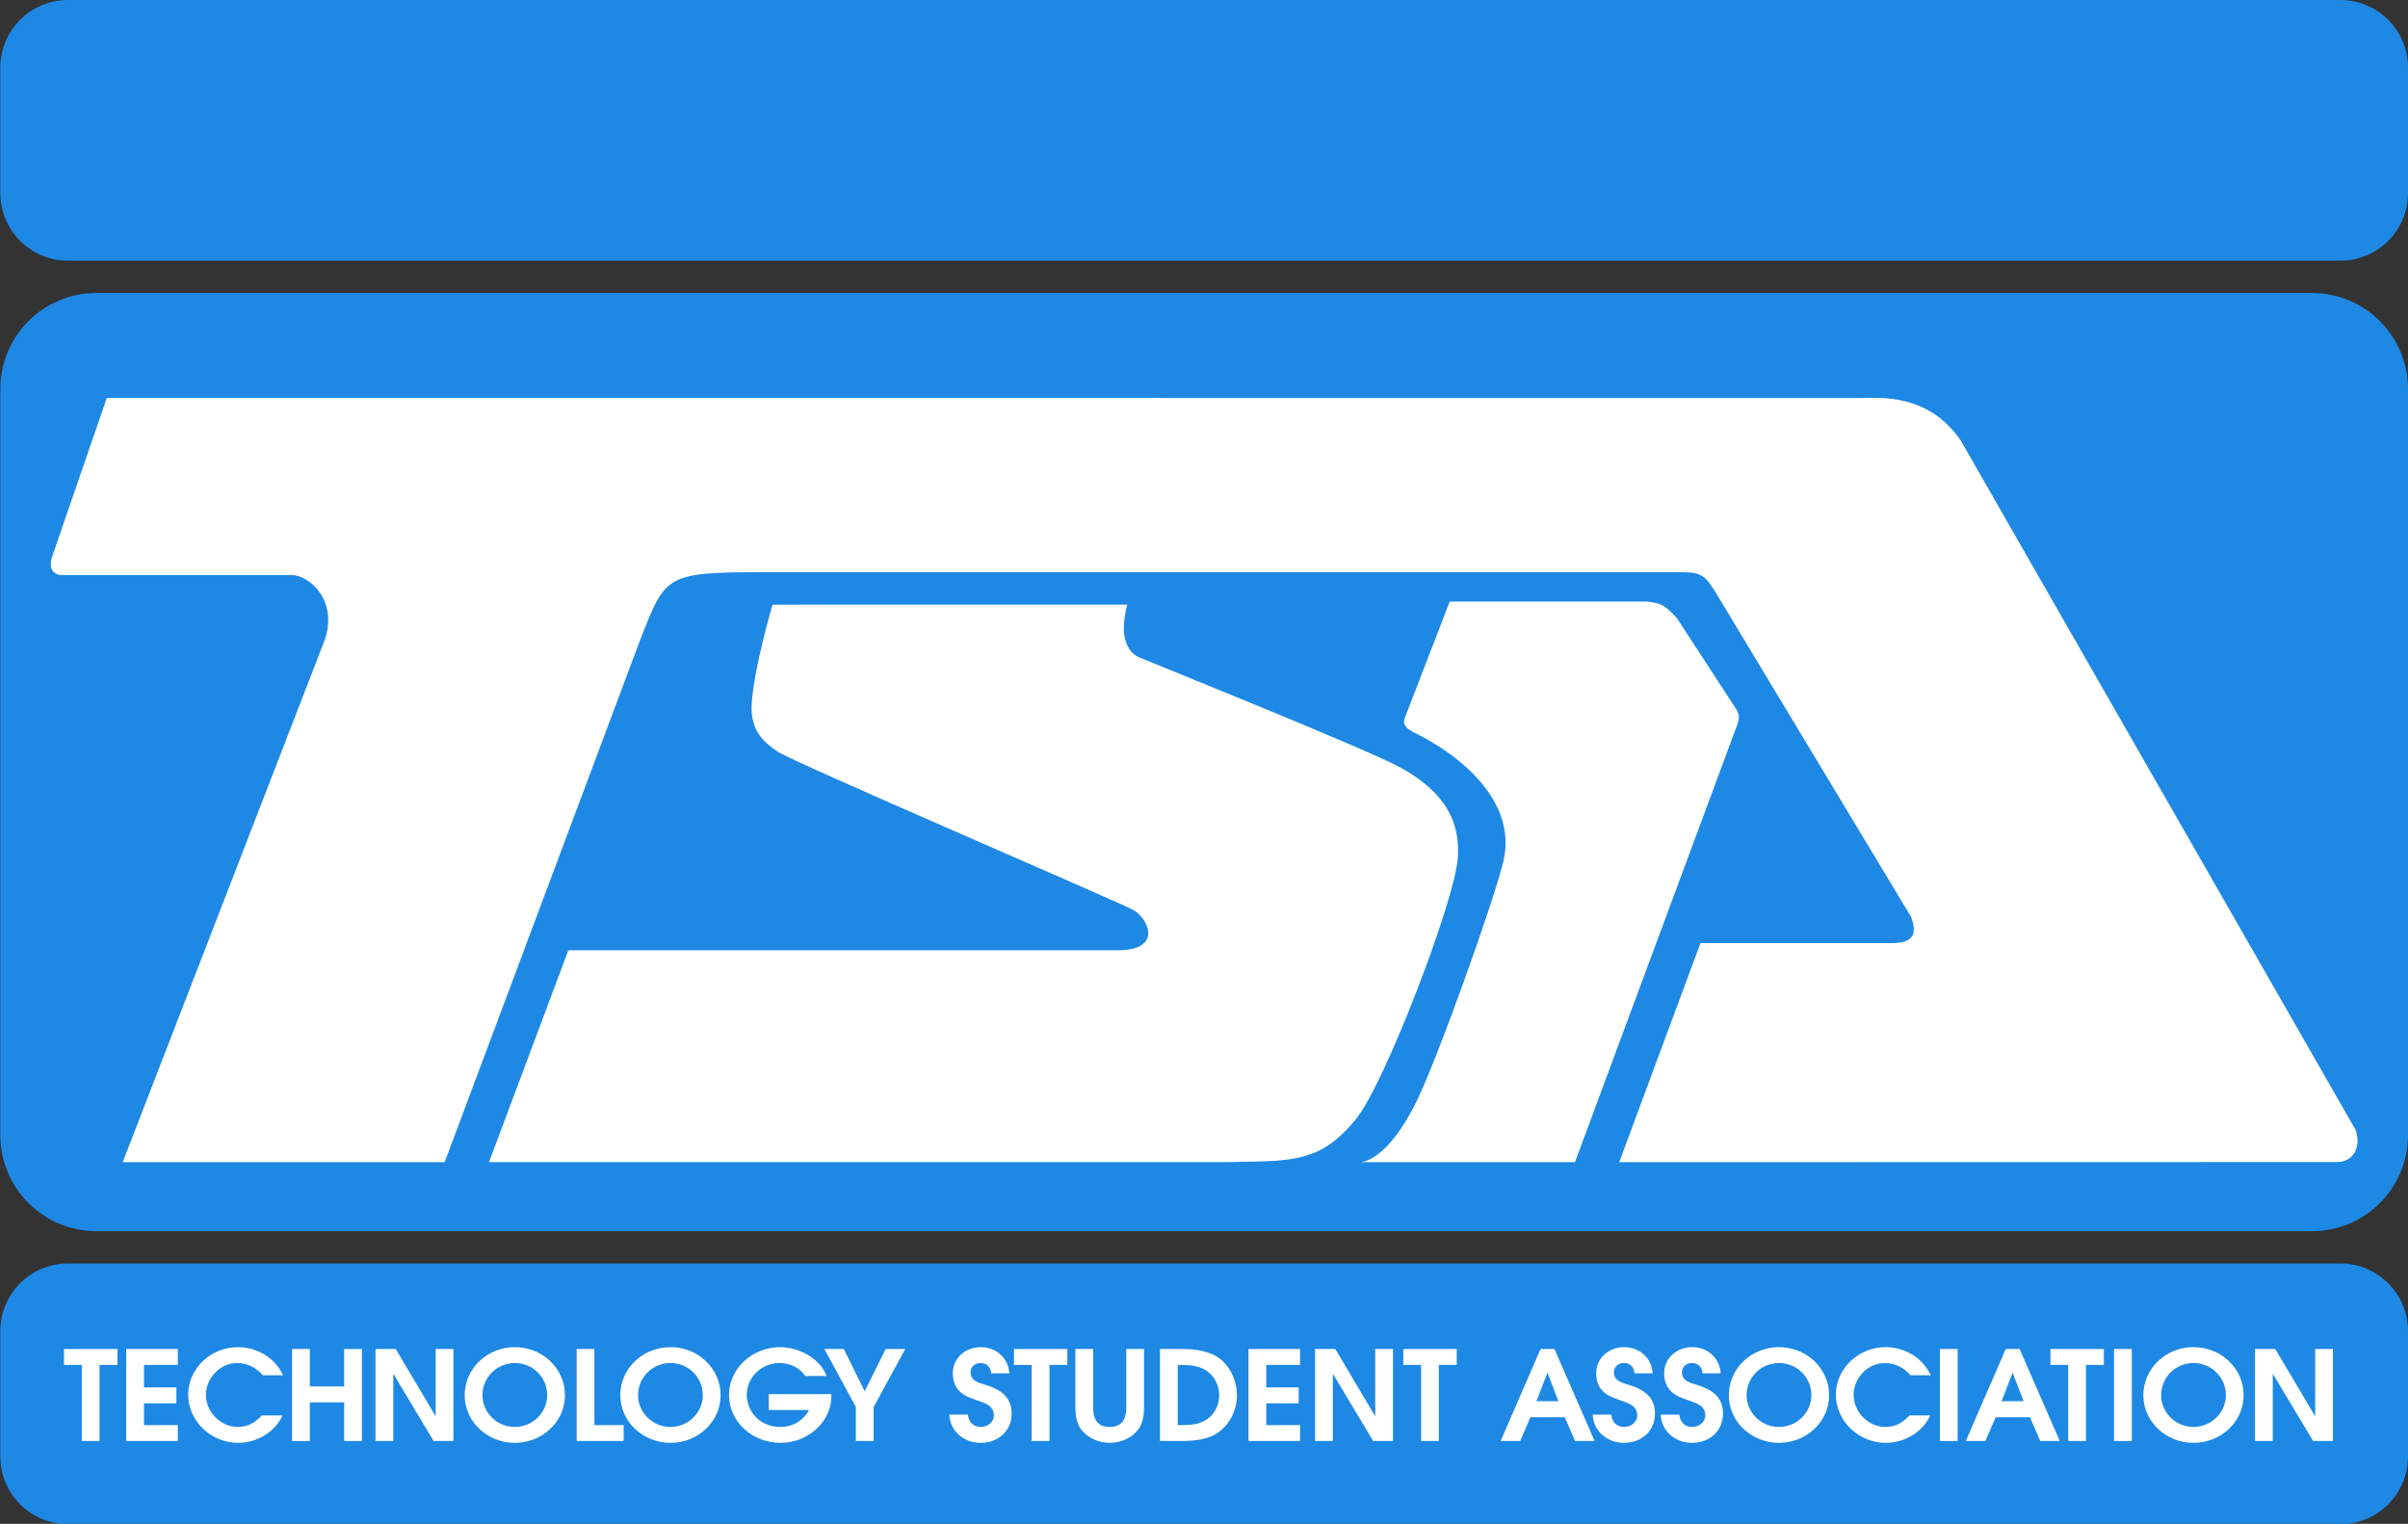 <?xml version="1.0" encoding="utf-8"?>
<!-- Source: https://github.com/jasondreyzehner/TSA-logo/  -->
<svg version="1.1" xmlns="http://www.w3.org/2000/svg" viewBox="0 0 602.253 381.051" enable-background="new 0 0 633.034 381.051"
	 xml:space="preserve">
	<rect x="0" y="0" width="602.253" height="381.051" fill="#333333" stroke="none"/>
	<path fill="#1E88E5" d="M602.253,283.867c0,13.262-10.746,24.012-24.006,24.012H24.092c-13.259,0-24.007-10.75-24.007-24.012V97.276
							c0-13.262,10.748-24.012,24.007-24.012h554.155c13.26,0,24.006,10.75,24.006,24.012V283.867z"/>
	<g>
		<path fill="#FFFFFF" d="M12.907,139.583c-1.074,4.216,2.427,4.217,2.427,4.217c-3.501-0.001,57.517,0,57.517,0
								c4.751-0.001,11.753,6.615,8.322,16.342L30.682,290.627h80.528l49.02-130.921c6.271-15.906,6.152-16.582,30.827-16.627h226.337
								c7.748,0.003,8.484-0.193,11.816,5.25l48.73,80.902c1.646,4.278,0.645,6.613-4.689,6.613h-47.954l-20.324,54.783l179.638-0.034
								c3.955-0.08,6.008-3.725,4.562-7.997l-98.771-172.423c-4.809-7.061-12.146-11.064-22.812-10.657l-7.211,0.01L32.965,99.502h-6.252
								L12.907,139.583z"/>
		<path fill="#FFFFFF" d="M340.3,290.627c0,0,6.7,0,14.254-15.764c5.221-10.896,18.541-48.021,21.34-59.029
								c5.166-20.327-22.118-32.583-22.118-32.583c-2.262-1.134-2.934-2.182-2.525-3.476l11.319-29.334h49.332
								c3.615,0.397,4.426,0.799,7.555,4.216l14.748,22.646c1.014,1.67,0.811,2.607,0.025,4.647l-40.326,108.677H340.3z"/>
		<path fill="#FFFFFF" d="M307.198,290.604c0,0,9.971-0.171,11.592-0.302c8.6-0.691,13.664-2.388,20.273-10.354
								c7.186-8.659,24.764-54.644,25.539-65.323c0.814-11.199-5.44-17.623-14.006-22.513c-7.597-4.337-63.848-26.919-65.768-27.764
								s-3.141-2.637-3.641-5.512s0.722-7.632,0.722-7.632l-88.698,0.009c0,0-4.611,15.534-5.211,24.812
								c-0.467,7.227,3.827,10.056,6.451,11.919c3.439,2.443,86.344,37.998,89.127,39.686c3.812,2.312,7.126,10.004-4.001,10.005
								l-137.434,0.001l-19.844,52.968H307.198z"/>
	</g>
	<path fill="#1E88E5" d="M602.256,48.272c0,9.345-7.574,16.92-16.916,16.92H17c-9.342,0-16.917-7.575-16.917-16.92V16.92
							C0.083,7.576,7.657,0,17,0h568.34c9.342,0,16.916,7.576,16.916,16.92V48.272z"/>
	<path fill="#1E88E5" d="M602.255,364.224c0,9.346-7.572,16.921-16.914,16.921H17c-9.343,0-16.917-7.575-16.917-16.921V332.87
							c0-9.346,7.574-16.921,16.917-16.921h568.341c9.342,0,16.914,7.575,16.914,16.921V364.224z"/>
	<g>
		<path fill="#FFFFFF" d="M24.894,341.324v19.022h-4.44v-19.022h-4.44v-3.979h13.353v3.979H24.894z"/>
		<path fill="#FFFFFF" d="M31.57,360.347v-23.001h12.899v3.979H36.01v5.626h8.103v3.979H36.01v5.439h8.459v3.979H31.57z"/>
		<path fill="#FFFFFF" d="M65.729,343.904c-1.686-1.896-3.76-3.046-6.417-3.046c-4.408,0-7.811,3.885-7.811,7.957
								c0,4.134,3.533,8.019,7.973,8.019c2.593,0,4.343-1.118,6.028-2.891h5.153c-1.848,4.165-6.417,6.869-11.084,6.869
								c-6.871,0-12.51-5.501-12.51-12.06c0-6.496,5.639-11.873,12.413-11.873c4.894,0,9.334,2.704,11.311,7.024H65.729z"/>
		<path fill="#FFFFFF" d="M86.08,360.347v-9.667h-8.588v9.667h-4.44v-23.001h4.44v9.355h8.588v-9.355h4.44v23.001H86.08z"/>
		<path fill="#FFFFFF" d="M108.441,360.347l-10.015-16.723h-0.064v16.723h-4.44v-23.001h5.056l9.917,16.723h0.064v-16.723h4.44
								v23.001H108.441z"/>
		<path fill="#FFFFFF" d="M128.761,360.812c-6.871,0-12.542-5.283-12.542-11.904c0-6.683,5.607-12.028,12.542-12.028
								c6.936,0,12.543,5.346,12.543,12.028C141.304,355.529,135.632,360.812,128.761,360.812z M128.761,340.858
								c-4.602,0-8.102,3.698-8.102,8.019c0,4.29,3.565,7.957,8.102,7.957c4.538,0,8.103-3.667,8.103-7.957
								C136.863,344.557,133.363,340.858,128.761,340.858z"/>
		<path fill="#FFFFFF" d="M144.219,360.347v-23.001h4.44v19.022h7.325v3.979H144.219z"/>
		<path fill="#FFFFFF" d="M167.683,360.812c-6.871,0-12.542-5.283-12.542-11.904c0-6.683,5.607-12.028,12.542-12.028
								c6.936,0,12.543,5.346,12.543,12.028C180.226,355.529,174.554,360.812,167.683,360.812z M167.683,340.858
								c-4.602,0-8.102,3.698-8.102,8.019c0,4.29,3.565,7.957,8.102,7.957c4.538,0,8.103-3.667,8.103-7.957
								C175.785,344.557,172.285,340.858,167.683,340.858z"/>
		<path fill="#FFFFFF" d="M195.229,360.812c-6.968,0-12.899-5.159-12.899-11.966c0-6.683,5.898-11.967,12.77-11.967
								c4.732,0,9.982,2.797,11.635,7.211h-5.315c-1.394-2.052-3.889-3.232-6.417-3.232c-4.635,0-8.232,3.605-8.232,8.019
								c0,1.058,0.259,2.146,0.68,3.108c1.361,3.108,4.278,4.849,7.778,4.849c3.047,0,5.737-1.616,7.098-4.227H192.28v-3.979h15.654v0.497
								C207.934,355.685,201.938,360.812,195.229,360.812z"/>
		<path fill="#FFFFFF" d="M218.499,351.861v8.485h-4.44v-8.485l-7.875-14.516h4.861l5.218,10.568l5.25-10.568h4.894L218.499,351.861z
								"/>
		<path fill="#FFFFFF" d="M245.234,360.812c-4.246,0-7.616-2.983-7.811-7.056h4.667c0.162,1.741,1.264,3.077,3.176,3.077
								c1.718,0,3.306-1.149,3.306-2.891c0-2.61-2.463-3.107-4.569-3.885c-0.746-0.28-1.458-0.528-2.172-0.87
								c-2.431-1.213-3.532-3.108-3.532-5.751c0-3.792,3.111-6.558,7.033-6.558c3.889,0,6.903,2.828,7.098,6.558h-4.537
								c-0.13-1.554-1.005-2.579-2.69-2.579c-1.394,0-2.463,0.963-2.463,2.331c0,2.207,2.204,2.642,3.986,3.201
								c3.63,1.15,6.288,3.046,6.288,7.087C253.013,357.829,249.707,360.812,245.234,360.812z"/>
		<path fill="#FFFFFF" d="M262.475,341.324v19.022h-4.44v-19.022h-4.44v-3.979h13.353v3.979H262.475z"/>
		<path fill="#FFFFFF" d="M284.74,357.394c-1.621,2.207-4.408,3.419-7.163,3.419c-2.69,0-5.509-1.181-7.13-3.294
								c-1.199-1.523-1.491-3.699-1.491-5.564v-14.608h4.44v14.608c0,2.674,0.907,4.88,4.148,4.88s4.148-2.206,4.148-4.88v-14.608h4.44
								v14.608C286.133,353.819,285.874,355.809,284.74,357.394z"/>
		<path fill="#FFFFFF" d="M303.634,358.854c-2.301,1.213-5.38,1.492-7.973,1.492h-5.542v-23.001h5.445
								c3.338,0,7.227,0.467,9.852,2.673c2.561,2.176,3.954,5.626,3.954,8.89C309.37,352.825,307.296,356.928,303.634,358.854z
								M302.37,343.252c-2.236-1.896-4.991-1.928-7.811-1.928v15.044h0.94c2.139,0,3.922-0.093,5.834-1.119
								c2.333-1.243,3.597-3.823,3.597-6.341C304.93,346.826,304.022,344.65,302.37,343.252z"/>
		<path fill="#FFFFFF" d="M312.253,360.347v-23.001h12.899v3.979h-8.459v5.626h8.103v3.979h-8.103v5.439h8.459v3.979H312.253z"/>
		<path fill="#FFFFFF" d="M343.431,360.347l-10.015-16.723h-0.064v16.723h-4.44v-23.001h5.056l9.918,16.723h0.064v-16.723h4.44
								v23.001H343.431z"/>
		<path fill="#FFFFFF" d="M359.861,341.324v19.022h-4.44v-19.022h-4.44v-3.979h13.353v3.979H359.861z"/>
		<path fill="#FFFFFF" d="M393.922,360.347l-2.561-5.937h-8.589l-2.56,5.937h-4.895l9.982-23.001h3.468l10.047,23.001H393.922z
								M387.051,343.345h-0.064l-2.723,7.056h5.51L387.051,343.345z"/>
		<path fill="#FFFFFF" d="M406.139,360.812c-4.245,0-7.616-2.983-7.811-7.056h4.667c0.162,1.741,1.265,3.077,3.177,3.077
								c1.718,0,3.306-1.149,3.306-2.891c0-2.61-2.464-3.107-4.57-3.885c-0.745-0.28-1.458-0.528-2.171-0.87
								c-2.431-1.213-3.533-3.108-3.533-5.751c0-3.792,3.111-6.558,7.033-6.558c3.889,0,6.903,2.828,7.098,6.558h-4.537
								c-0.13-1.554-1.005-2.579-2.69-2.579c-1.394,0-2.463,0.963-2.463,2.331c0,2.207,2.204,2.642,3.986,3.201
								c3.63,1.15,6.287,3.046,6.287,7.087C413.917,357.829,410.611,360.812,406.139,360.812z"/>
		<path fill="#FFFFFF" d="M423.152,360.812c-4.245,0-7.616-2.983-7.811-7.056h4.667c0.162,1.741,1.265,3.077,3.177,3.077
								c1.718,0,3.306-1.149,3.306-2.891c0-2.61-2.464-3.107-4.57-3.885c-0.745-0.28-1.458-0.528-2.171-0.87
								c-2.431-1.213-3.533-3.108-3.533-5.751c0-3.792,3.111-6.558,7.033-6.558c3.889,0,6.903,2.828,7.098,6.558h-4.537
								c-0.13-1.554-1.005-2.579-2.69-2.579c-1.394,0-2.463,0.963-2.463,2.331c0,2.207,2.204,2.642,3.986,3.201
								c3.63,1.15,6.287,3.046,6.287,7.087C430.931,357.829,427.625,360.812,423.152,360.812z"/>
		<path fill="#FFFFFF" d="M444.932,360.812c-6.871,0-12.543-5.283-12.543-11.904c0-6.683,5.607-12.028,12.543-12.028
								s12.542,5.346,12.542,12.028C457.474,355.529,451.803,360.812,444.932,360.812z M444.932,340.858c-4.603,0-8.103,3.698-8.103,8.019
								c0,4.29,3.565,7.957,8.103,7.957s8.103-3.667,8.103-7.957C453.034,344.557,449.533,340.858,444.932,340.858z"/>
		<path fill="#FFFFFF" d="M477.825,343.904c-1.685-1.896-3.759-3.046-6.417-3.046c-4.407,0-7.811,3.885-7.811,7.957
								c0,4.134,3.533,8.019,7.973,8.019c2.593,0,4.343-1.118,6.028-2.891h5.153c-1.848,4.165-6.417,6.869-11.084,6.869
								c-6.871,0-12.511-5.501-12.511-12.06c0-6.496,5.64-11.873,12.413-11.873c4.895,0,9.334,2.704,11.312,7.024H477.825z"/>
		<path fill="#FFFFFF" d="M485.182,360.347v-23.001h4.439v23.001H485.182z"/>
		<path fill="#FFFFFF" d="M510.266,360.347l-2.561-5.937h-8.589l-2.56,5.937h-4.895l9.982-23.001h3.468l10.047,23.001H510.266z
								M503.395,343.345h-0.064l-2.723,7.056h5.51L503.395,343.345z"/>
		<path fill="#FFFFFF" d="M521.705,341.324v19.022h-4.44v-19.022h-4.44v-3.979h13.353v3.979H521.705z"/>
		<path fill="#FFFFFF" d="M528.736,360.347v-23.001h4.44v23.001H528.736z"/>
		<path fill="#FFFFFF" d="M548.604,360.812c-6.871,0-12.543-5.283-12.543-11.904c0-6.683,5.607-12.028,12.543-12.028
								s12.542,5.346,12.542,12.028C561.146,355.529,555.475,360.812,548.604,360.812z M548.604,340.858c-4.603,0-8.103,3.698-8.103,8.019
								c0,4.29,3.564,7.957,8.103,7.957c4.537,0,8.103-3.667,8.103-7.957C556.707,344.557,553.206,340.858,548.604,340.858z"/>
		<path fill="#FFFFFF" d="M578.517,360.347l-10.015-16.723h-0.064v16.723h-4.44v-23.001h5.056l9.918,16.723h0.064v-16.723h4.44
								v23.001H578.517z"/>
	</g>
</svg>
